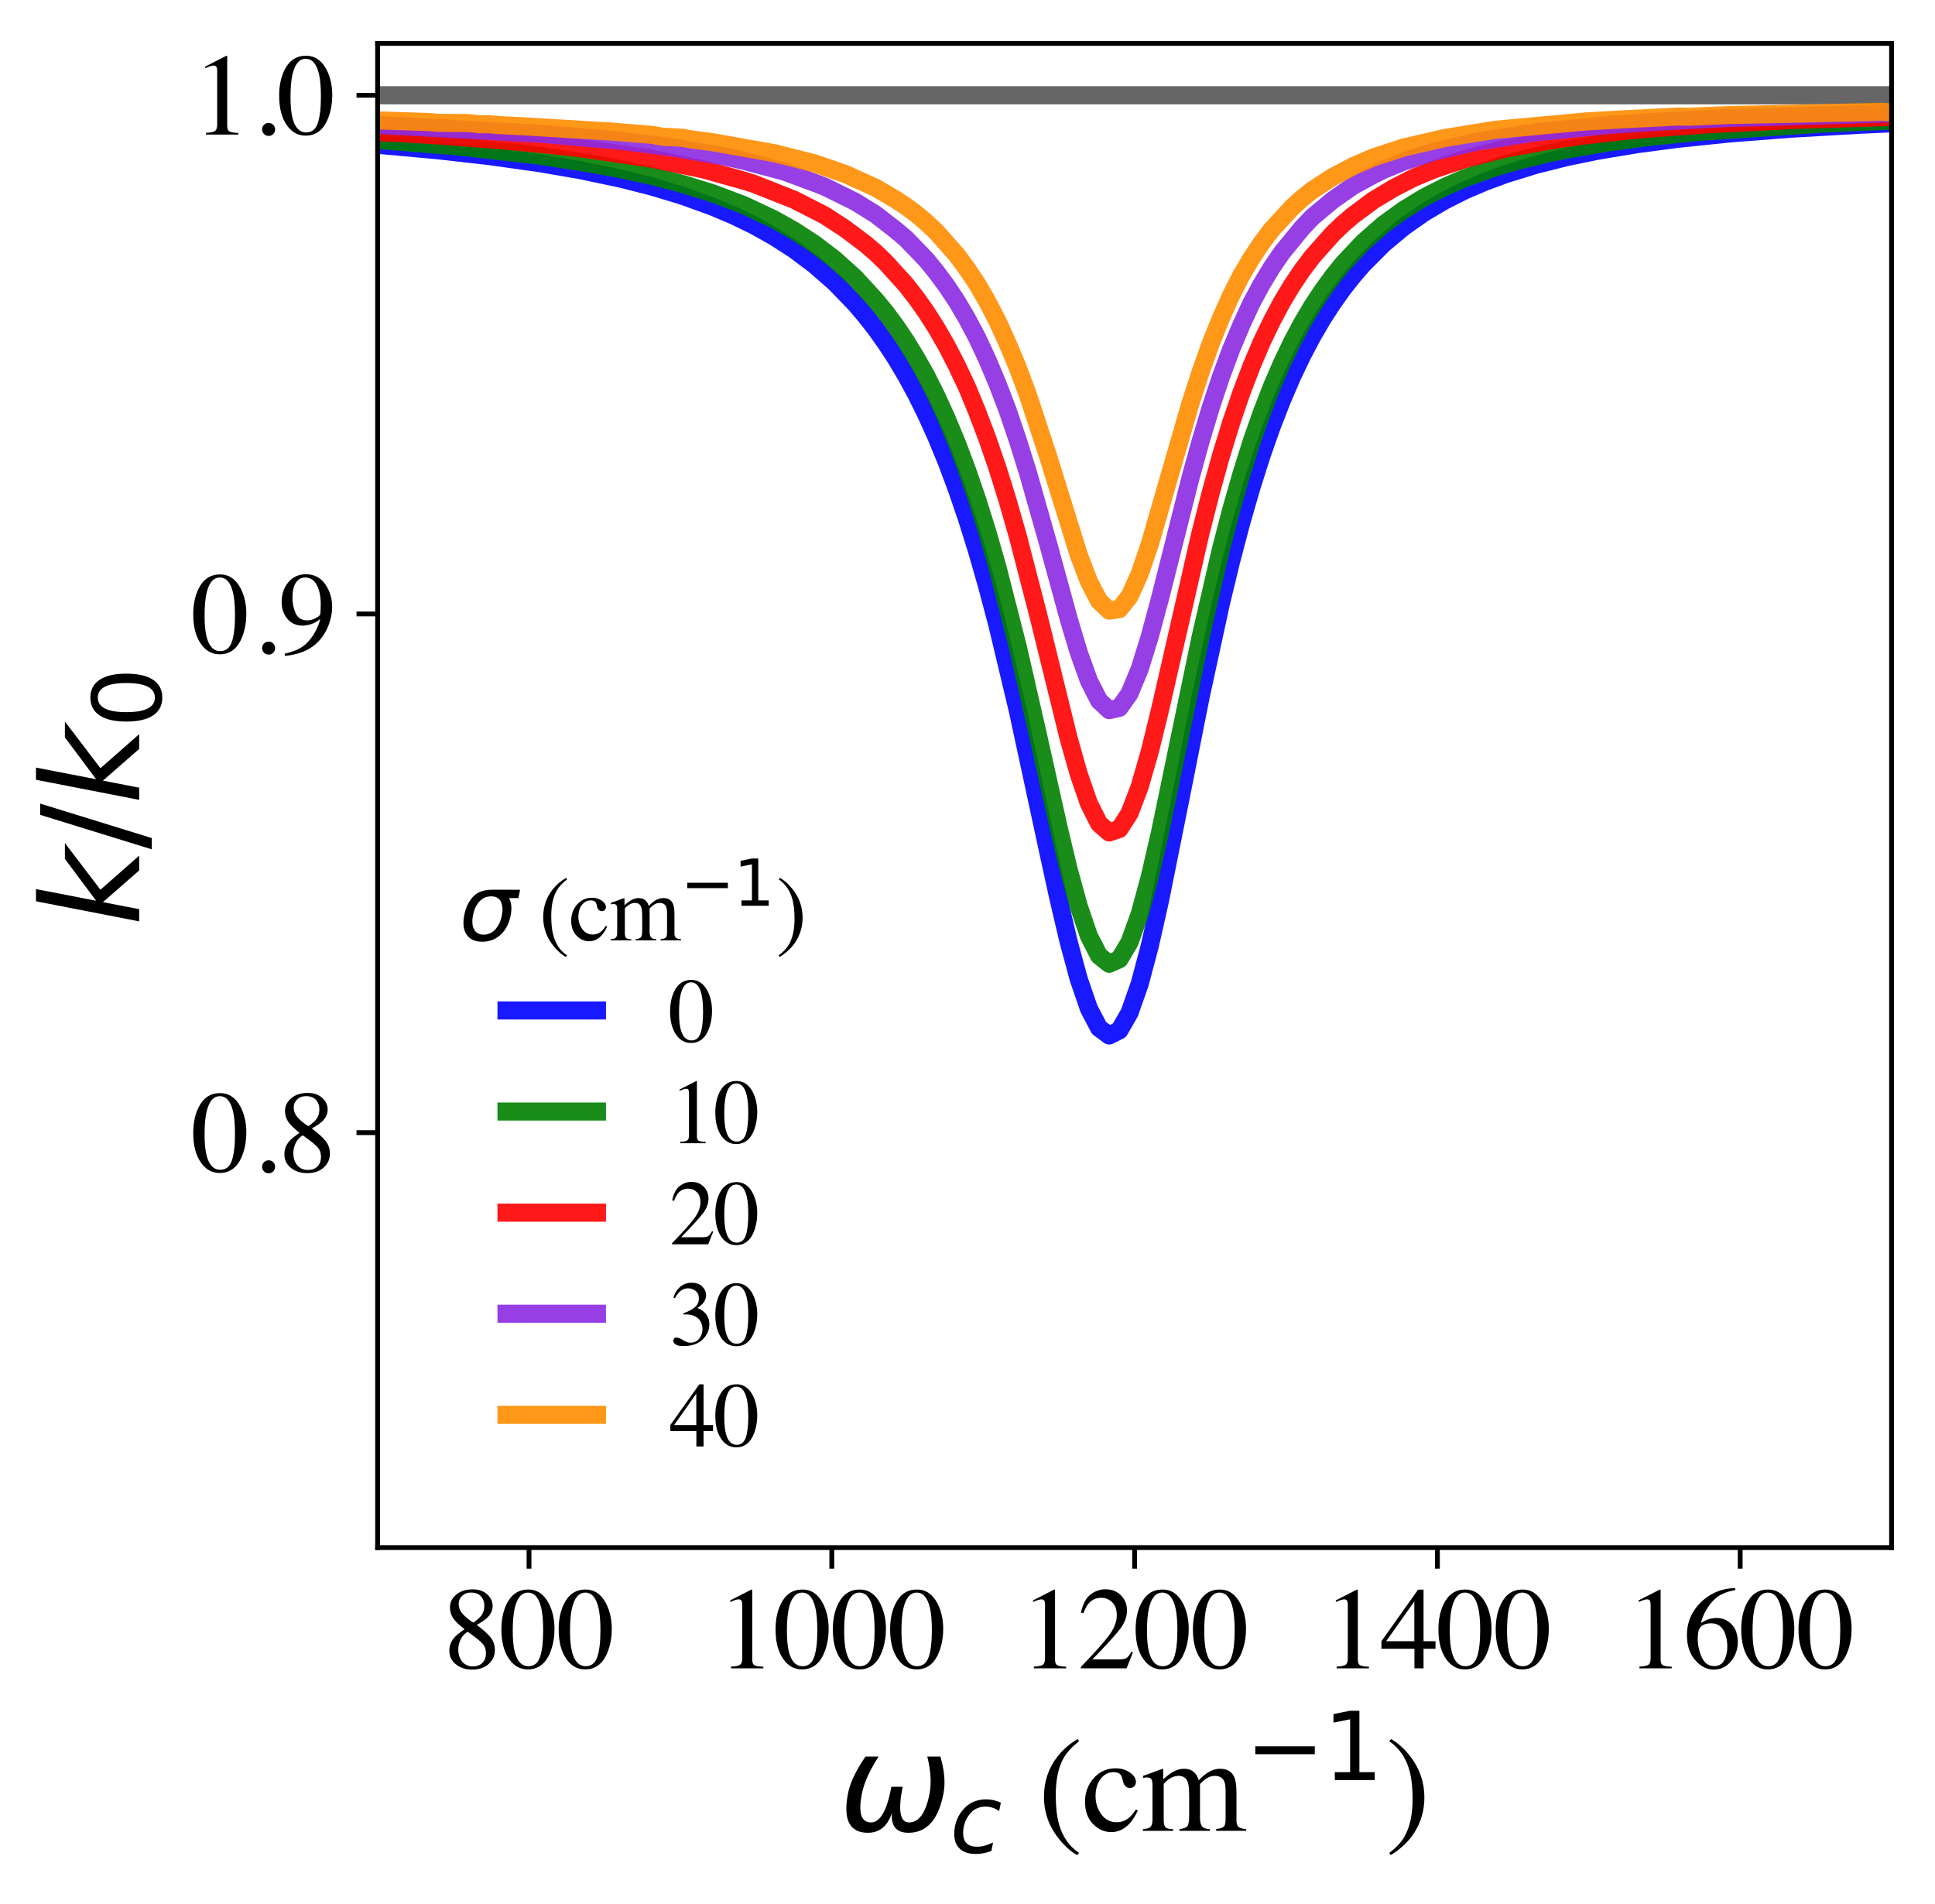 <?xml version="1.0" encoding="utf-8" standalone="no"?>
<!DOCTYPE svg PUBLIC "-//W3C//DTD SVG 1.1//EN"
  "http://www.w3.org/Graphics/SVG/1.1/DTD/svg11.dtd">
<svg xmlns:xlink="http://www.w3.org/1999/xlink" width="320.93pt" height="315.805pt" viewBox="0 0 320.93 315.805" xmlns="http://www.w3.org/2000/svg" version="1.1">
 <defs>
  <style type="text/css">*{stroke-linejoin: round; stroke-linecap: butt}</style>
 </defs>
 <g id="figure_1">
  <g id="patch_1">
   <path d="M 0 315.805 
L 320.93 315.805 
L 320.93 0 
L 0 0 
z
" style="fill: #ffffff"/>
  </g>
  <g id="axes_1">
   <g id="patch_2">
    <path d="M 62.63 256.68 
L 313.73 256.68 
L 313.73 7.2 
L 62.63 7.2 
z
" style="fill: #ffffff"/>
   </g>
   <g id="matplotlib.axis_1">
    <g id="xtick_1">
     <g id="line2d_1">
      <defs>
       <path id="m8c1d1e5b30" d="M 0 0 
L 0 3.5 
" style="stroke: #000000; stroke-width: 0.8"/>
      </defs>
      <g>
       <use xlink:href="#m8c1d1e5b30" x="87.74" y="256.68" style="stroke: #000000; stroke-width: 0.8"/>
      </g>
     </g>
     <g id="text_1">
      <!-- 800 -->
      <g transform="translate(73.49 276.707) scale(0.19 -0.19)">
       <defs>
        <path id="Times-Roman-38" d="M 1609 106 
Q 1969 106 2153 306 
Q 2338 506 2338 806 
Q 2338 1147 2142 1358 
Q 1947 1569 1341 1997 
Q 1072 1828 950 1559 
Q 828 1291 828 1041 
Q 828 613 1048 359 
Q 1269 106 1609 106 
z
M 1650 2494 
Q 1944 2700 2056 2841 
Q 2250 3081 2250 3422 
Q 2250 3719 2067 3926 
Q 1884 4134 1513 4134 
Q 1225 4134 1037 3953 
Q 850 3772 850 3513 
Q 850 3219 1070 2967 
Q 1291 2716 1650 2494 
z
M 1169 2131 
Q 756 2463 606 2659 
Q 375 2959 375 3322 
Q 375 3734 717 4021 
Q 1059 4309 1606 4309 
Q 2109 4309 2406 4037 
Q 2703 3766 2703 3406 
Q 2703 3041 2400 2750 
Q 2225 2584 1834 2369 
Q 2366 1975 2595 1683 
Q 2825 1391 2825 994 
Q 2825 544 2486 237 
Q 2147 -69 1578 -69 
Q 1069 -69 705 214 
Q 341 497 341 959 
Q 341 1356 594 1659 
Q 759 1856 1169 2131 
z
" transform="scale(0.016)"/>
        <path id="Times-Roman-30" d="M 1531 116 
Q 1991 116 2162 619 
Q 2334 1122 2334 2075 
Q 2334 2834 2231 3288 
Q 2038 4131 1506 4131 
Q 975 4131 778 3263 
Q 675 2800 675 2044 
Q 675 1334 781 909 
Q 981 116 1531 116 
z
M 1522 4300 
Q 2241 4300 2638 3547 
Q 2953 2938 2953 2147 
Q 2953 1525 2759 975 
Q 2394 -59 1494 -59 
Q 878 -59 481 500 
Q 56 1097 56 2122 
Q 56 2928 341 3509 
Q 725 4300 1522 4300 
z
" transform="scale(0.016)"/>
       </defs>
       <use xlink:href="#Times-Roman-38"/>
       <use xlink:href="#Times-Roman-30" x="50"/>
       <use xlink:href="#Times-Roman-30" x="100"/>
      </g>
     </g>
    </g>
    <g id="xtick_2">
     <g id="line2d_2">
      <g>
       <use xlink:href="#m8c1d1e5b30" x="137.96" y="256.68" style="stroke: #000000; stroke-width: 0.8"/>
      </g>
     </g>
     <g id="text_2">
      <!-- 1000 -->
      <g transform="translate(118.96 276.707) scale(0.19 -0.19)">
       <defs>
        <path id="Times-Roman-31" d="M 1894 4294 
Q 1906 4278 1907 4270 
Q 1909 4263 1909 4234 
L 1909 472 
Q 1909 231 2037 165 
Q 2166 100 2516 88 
L 2516 0 
L 753 0 
L 753 94 
Q 1131 113 1247 197 
Q 1363 281 1363 563 
L 1363 3456 
Q 1363 3606 1325 3684 
Q 1288 3763 1163 3763 
Q 1081 3763 951 3717 
Q 822 3672 709 3622 
L 709 3709 
L 1856 4294 
L 1894 4294 
z
" transform="scale(0.016)"/>
       </defs>
       <use xlink:href="#Times-Roman-31"/>
       <use xlink:href="#Times-Roman-30" x="50"/>
       <use xlink:href="#Times-Roman-30" x="100"/>
       <use xlink:href="#Times-Roman-30" x="150"/>
      </g>
     </g>
    </g>
    <g id="xtick_3">
     <g id="line2d_3">
      <g>
       <use xlink:href="#m8c1d1e5b30" x="188.18" y="256.68" style="stroke: #000000; stroke-width: 0.8"/>
      </g>
     </g>
     <g id="text_3">
      <!-- 1200 -->
      <g transform="translate(169.18 276.707) scale(0.19 -0.19)">
       <defs>
        <path id="Times-Roman-32" d="M 191 72 
Q 1334 1259 1743 1815 
Q 2153 2372 2153 2900 
Q 2153 3363 1903 3605 
Q 1653 3847 1306 3847 
Q 878 3847 613 3534 
Q 466 3363 331 3006 
L 197 3034 
Q 353 3753 726 4033 
Q 1100 4313 1528 4313 
Q 2056 4313 2382 3980 
Q 2709 3647 2709 3166 
Q 2709 2653 2356 2178 
Q 2003 1703 822 488 
L 2256 488 
Q 2556 488 2678 559 
Q 2800 631 2953 909 
L 3034 872 
L 2688 0 
L 191 0 
L 191 72 
z
" transform="scale(0.016)"/>
       </defs>
       <use xlink:href="#Times-Roman-31"/>
       <use xlink:href="#Times-Roman-32" x="50"/>
       <use xlink:href="#Times-Roman-30" x="100"/>
       <use xlink:href="#Times-Roman-30" x="150"/>
      </g>
     </g>
    </g>
    <g id="xtick_4">
     <g id="line2d_4">
      <g>
       <use xlink:href="#m8c1d1e5b30" x="238.4" y="256.68" style="stroke: #000000; stroke-width: 0.8"/>
      </g>
     </g>
     <g id="text_4">
      <!-- 1400 -->
      <g transform="translate(219.4 276.707) scale(0.19 -0.19)">
       <defs>
        <path id="Times-Roman-34" d="M 1866 3650 
L 331 1481 
L 1866 1481 
L 1866 3650 
z
M 2072 4294 
L 2369 4294 
L 2369 1481 
L 3022 1481 
L 3022 1066 
L 2369 1066 
L 2369 0 
L 1872 0 
L 1872 1066 
L 72 1066 
L 72 1481 
L 2072 4294 
z
" transform="scale(0.016)"/>
       </defs>
       <use xlink:href="#Times-Roman-31"/>
       <use xlink:href="#Times-Roman-34" x="50"/>
       <use xlink:href="#Times-Roman-30" x="100"/>
       <use xlink:href="#Times-Roman-30" x="150"/>
      </g>
     </g>
    </g>
    <g id="xtick_5">
     <g id="line2d_5">
      <g>
       <use xlink:href="#m8c1d1e5b30" x="288.62" y="256.68" style="stroke: #000000; stroke-width: 0.8"/>
      </g>
     </g>
     <g id="text_5">
      <!-- 1600 -->
      <g transform="translate(269.62 276.707) scale(0.19 -0.19)">
       <defs>
        <path id="Times-Roman-36" d="M 2994 1422 
Q 2994 850 2626 390 
Q 2259 -69 1672 -69 
Q 1122 -69 670 447 
Q 219 963 219 1819 
Q 219 2922 1094 3713 
Q 1875 4375 2850 4375 
L 2866 4272 
Q 2475 4200 2192 4076 
Q 1909 3953 1688 3731 
Q 1459 3506 1259 3159 
Q 1059 2813 984 2472 
Q 1178 2591 1319 2647 
Q 1569 2747 1822 2747 
Q 2319 2747 2656 2403 
Q 2994 2059 2994 1422 
z
M 2422 1181 
Q 2422 1597 2291 1919 
Q 2072 2456 1547 2456 
Q 1063 2456 903 2169 
Q 809 2000 809 1606 
Q 809 1097 1026 609 
Q 1244 122 1713 122 
Q 2084 122 2253 439 
Q 2422 756 2422 1181 
z
" transform="scale(0.016)"/>
       </defs>
       <use xlink:href="#Times-Roman-31"/>
       <use xlink:href="#Times-Roman-36" x="50"/>
       <use xlink:href="#Times-Roman-30" x="100"/>
       <use xlink:href="#Times-Roman-30" x="150"/>
      </g>
     </g>
    </g>
    <g id="text_6">
     <!-- $\omega_c$ (cm$^{-1}$) -->
     <g transform="translate(139.12 303.813) scale(0.22 -0.22)">
      <defs>
       <path id="DejaVuSans-Oblique-3c9" d="M 1369 -91 
Q 72 -91 434 1766 
Q 575 2500 1256 3500 
L 1875 3500 
Q 1231 2500 1088 1750 
Q 819 397 1519 397 
Q 2166 397 2478 2078 
L 3009 2078 
Q 2669 388 3316 397 
Q 4013 403 4275 1750 
Q 4419 2500 4169 3500 
L 4788 3500 
Q 5075 2500 4934 1766 
Q 4578 -94 3278 -91 
Q 2428 -88 2503 844 
Q 2194 -91 1369 -91 
z
" transform="scale(0.016)"/>
       <path id="DejaVuSans-Oblique-63" d="M 3431 3366 
L 3316 2797 
Q 3109 2947 2876 3022 
Q 2644 3097 2394 3097 
Q 2119 3097 1870 3000 
Q 1622 2903 1453 2725 
Q 1184 2453 1037 2087 
Q 891 1722 891 1331 
Q 891 859 1127 628 
Q 1363 397 1844 397 
Q 2081 397 2348 469 
Q 2616 541 2906 684 
L 2797 116 
Q 2547 13 2283 -39 
Q 2019 -91 1741 -91 
Q 1044 -91 669 257 
Q 294 606 294 1253 
Q 294 1797 489 2255 
Q 684 2713 1069 3078 
Q 1331 3328 1684 3456 
Q 2038 3584 2456 3584 
Q 2700 3584 2940 3529 
Q 3181 3475 3431 3366 
z
" transform="scale(0.016)"/>
       <path id="Times-Roman-20" transform="scale(0.016)"/>
       <path id="Times-Roman-28" d="M 294 1606 
Q 294 2694 944 3516 
Q 1344 4019 1888 4325 
L 1947 4222 
Q 1444 3822 1228 3444 
Q 850 2784 850 1688 
Q 850 875 994 347 
Q 1247 -578 1947 -1038 
L 1866 -1141 
Q 1481 -956 1034 -419 
Q 294 472 294 1606 
z
" transform="scale(0.016)"/>
       <path id="Times-Roman-63" d="M 1591 2947 
Q 1981 2947 2264 2745 
Q 2547 2544 2547 2303 
Q 2547 2200 2475 2111 
Q 2403 2022 2253 2022 
Q 2144 2022 2061 2097 
Q 1978 2172 1941 2316 
L 1903 2466 
Q 1863 2631 1763 2700 
Q 1659 2766 1491 2766 
Q 1134 2766 889 2455 
Q 644 2144 644 1628 
Q 644 1156 914 781 
Q 1184 406 1644 406 
Q 1969 406 2222 619 
Q 2366 741 2547 1006 
L 2634 953 
Q 2456 578 2259 359 
Q 1881 -59 1384 -59 
Q 897 -59 522 325 
Q 147 709 147 1369 
Q 147 2016 556 2481 
Q 966 2947 1591 2947 
z
M 1453 2947 
L 1453 2947 
z
" transform="scale(0.016)"/>
       <path id="Times-Roman-6d" d="M 103 81 
Q 347 103 428 163 
Q 553 253 553 525 
L 553 2141 
Q 553 2372 492 2444 
Q 431 2516 291 2516 
Q 225 2516 192 2509 
Q 159 2503 116 2488 
L 116 2597 
L 341 2672 
Q 463 2713 741 2819 
Q 1019 2925 1034 2925 
Q 1050 2925 1053 2909 
Q 1056 2894 1056 2850 
L 1056 2428 
Q 1366 2709 1591 2817 
Q 1816 2925 2053 2925 
Q 2375 2925 2566 2706 
Q 2666 2588 2731 2384 
Q 2963 2619 3134 2731 
Q 3431 2925 3741 2925 
Q 4244 2925 4413 2516 
Q 4509 2284 4509 1784 
L 4509 488 
Q 4509 266 4607 186 
Q 4706 106 4963 81 
L 4963 0 
L 3553 0 
L 3553 88 
Q 3825 113 3911 197 
Q 3997 281 3997 541 
L 3997 1888 
Q 3997 2191 3931 2334 
Q 3816 2591 3478 2591 
Q 3275 2591 3075 2456 
Q 2959 2378 2791 2206 
L 2791 606 
Q 2791 353 2880 222 
Q 2969 91 3256 81 
L 3256 0 
L 1822 0 
L 1822 81 
Q 2119 119 2200 225 
Q 2281 331 2281 747 
L 2281 1622 
Q 2281 2103 2219 2284 
Q 2116 2591 1781 2591 
Q 1591 2591 1406 2486 
Q 1222 2381 1081 2213 
L 1081 503 
Q 1081 266 1164 175 
Q 1247 84 1525 81 
L 1525 0 
L 103 0 
L 103 81 
z
" transform="scale(0.016)"/>
       <path id="DejaVuSans-2212" d="M 678 2272 
L 4684 2272 
L 4684 1741 
L 678 1741 
L 678 2272 
z
" transform="scale(0.016)"/>
       <path id="DejaVuSans-31" d="M 794 531 
L 1825 531 
L 1825 4091 
L 703 3866 
L 703 4441 
L 1819 4666 
L 2450 4666 
L 2450 531 
L 3481 531 
L 3481 0 
L 794 0 
L 794 531 
z
" transform="scale(0.016)"/>
       <path id="Times-Roman-29" d="M 1822 1575 
Q 1822 1109 1700 693 
Q 1578 278 1344 -91 
Q 1097 -484 684 -825 
Q 413 -1050 228 -1141 
L 169 -1038 
Q 650 -672 872 -291 
Q 1266 384 1266 1494 
Q 1266 2391 1084 2959 
Q 831 3763 169 4222 
L 250 4325 
Q 744 4050 1169 3494 
Q 1822 2638 1822 1575 
z
" transform="scale(0.016)"/>
      </defs>
      <use xlink:href="#DejaVuSans-Oblique-3c9" transform="translate(0 0.684)"/>
      <use xlink:href="#DejaVuSans-Oblique-63" transform="translate(83.74 -15.722) scale(0.7)"/>
      <use xlink:href="#Times-Roman-20" transform="translate(124.961 0.684)"/>
      <use xlink:href="#Times-Roman-28" transform="translate(149.961 0.684)"/>
      <use xlink:href="#Times-Roman-63" transform="translate(183.262 0.684)"/>
      <use xlink:href="#Times-Roman-6d" transform="translate(227.646 0.684)"/>
      <use xlink:href="#DejaVuSans-2212" transform="translate(306.387 38.966) scale(0.7)"/>
      <use xlink:href="#DejaVuSans-31" transform="translate(365.039 38.966) scale(0.7)"/>
      <use xlink:href="#Times-Roman-29" transform="translate(412.31 0.684)"/>
     </g>
    </g>
   </g>
   <g id="matplotlib.axis_2">
    <g id="ytick_1">
     <g id="line2d_6">
      <defs>
       <path id="m632e5ff32b" d="M 0 0 
L -3.5 0 
" style="stroke: #000000; stroke-width: 0.8"/>
      </defs>
      <g>
       <use xlink:href="#m632e5ff32b" x="62.63" y="187.858" style="stroke: #000000; stroke-width: 0.8"/>
      </g>
     </g>
     <g id="text_7">
      <!-- 0.8 -->
      <g transform="translate(31.88 194.371) scale(0.19 -0.19)">
       <defs>
        <path id="Times-Roman-2e" d="M 1044 -75 
Q 894 -75 791 29 
Q 688 134 688 281 
Q 688 428 792 531 
Q 897 634 1044 634 
Q 1191 634 1294 531 
Q 1397 428 1397 281 
Q 1397 134 1295 29 
Q 1194 -75 1044 -75 
z
" transform="scale(0.016)"/>
       </defs>
       <use xlink:href="#Times-Roman-30"/>
       <use xlink:href="#Times-Roman-2e" x="50"/>
       <use xlink:href="#Times-Roman-38" x="75"/>
      </g>
     </g>
    </g>
    <g id="ytick_2">
     <g id="line2d_7">
      <g>
       <use xlink:href="#m632e5ff32b" x="62.63" y="101.83" style="stroke: #000000; stroke-width: 0.8"/>
      </g>
     </g>
     <g id="text_8">
      <!-- 0.9 -->
      <g transform="translate(31.88 108.344) scale(0.19 -0.19)">
       <defs>
        <path id="Times-Roman-39" d="M 1597 1791 
Q 1809 1791 2036 1909 
Q 2263 2028 2294 2109 
Q 2306 2141 2315 2342 
Q 2325 2544 2325 2669 
Q 2325 3319 2106 3725 
Q 1888 4131 1466 4131 
Q 1159 4131 970 3853 
Q 781 3575 781 3022 
Q 781 2566 957 2178 
Q 1134 1791 1597 1791 
z
M 1509 4309 
Q 2197 4309 2572 3761 
Q 2947 3213 2947 2538 
Q 2947 2063 2769 1572 
Q 2591 1081 2250 697 
Q 1853 253 1244 38 
Q 903 -84 384 -150 
L 353 -25 
Q 678 50 894 134 
Q 1281 288 1516 509 
Q 1847 825 2045 1214 
Q 2244 1603 2294 1866 
L 2184 1784 
Q 1953 1609 1641 1544 
Q 1478 1506 1344 1506 
Q 813 1506 502 1882 
Q 191 2259 191 2781 
Q 191 3447 561 3878 
Q 931 4309 1509 4309 
z
" transform="scale(0.016)"/>
       </defs>
       <use xlink:href="#Times-Roman-30"/>
       <use xlink:href="#Times-Roman-2e" x="50"/>
       <use xlink:href="#Times-Roman-39" x="75"/>
      </g>
     </g>
    </g>
    <g id="ytick_3">
     <g id="line2d_8">
      <g>
       <use xlink:href="#m632e5ff32b" x="62.63" y="15.803" style="stroke: #000000; stroke-width: 0.8"/>
      </g>
     </g>
     <g id="text_9">
      <!-- 1.0 -->
      <g transform="translate(31.88 22.316) scale(0.19 -0.19)">
       <use xlink:href="#Times-Roman-31"/>
       <use xlink:href="#Times-Roman-2e" x="50"/>
       <use xlink:href="#Times-Roman-30" x="75"/>
      </g>
     </g>
    </g>
    <g id="text_10">
     <!-- $k/k_0$ -->
     <g transform="translate(23.088 153.61) rotate(-90) scale(0.22 -0.22)">
      <defs>
       <path id="DejaVuSans-Oblique-6b" d="M 1172 4863 
L 1747 4863 
L 1197 2028 
L 3169 3500 
L 3916 3500 
L 1716 1825 
L 3322 0 
L 2625 0 
L 1131 1709 
L 800 0 
L 225 0 
L 1172 4863 
z
" transform="scale(0.016)"/>
       <path id="DejaVuSans-2f" d="M 1625 4666 
L 2156 4666 
L 531 -594 
L 0 -594 
L 1625 4666 
z
" transform="scale(0.016)"/>
       <path id="DejaVuSans-30" d="M 2034 4250 
Q 1547 4250 1301 3770 
Q 1056 3291 1056 2328 
Q 1056 1369 1301 889 
Q 1547 409 2034 409 
Q 2525 409 2770 889 
Q 3016 1369 3016 2328 
Q 3016 3291 2770 3770 
Q 2525 4250 2034 4250 
z
M 2034 4750 
Q 2819 4750 3233 4129 
Q 3647 3509 3647 2328 
Q 3647 1150 3233 529 
Q 2819 -91 2034 -91 
Q 1250 -91 836 529 
Q 422 1150 422 2328 
Q 422 3509 836 4129 
Q 1250 4750 2034 4750 
z
" transform="scale(0.016)"/>
      </defs>
      <use xlink:href="#DejaVuSans-Oblique-6b" transform="translate(0 0.016)"/>
      <use xlink:href="#DejaVuSans-2f" transform="translate(57.91 0.016)"/>
      <use xlink:href="#DejaVuSans-Oblique-6b" transform="translate(91.602 0.016)"/>
      <use xlink:href="#DejaVuSans-30" transform="translate(149.512 -16.391) scale(0.7)"/>
     </g>
    </g>
   </g>
   <g id="line2d_9">
    <path d="M 62.63 15.803 
L 313.73 15.803 
" clip-path="url(#p5397945587)" style="fill: none; stroke: #000000; stroke-opacity: 0.6; stroke-width: 3; stroke-linecap: square"/>
   </g>
   <g id="line2d_10">
    <path d="M 62.63 24.011 
L 72.741 24.935 
L 81.168 25.889 
L 89.594 27.071 
L 96.335 28.235 
L 103.076 29.657 
L 108.131 30.942 
L 113.187 32.467 
L 118.243 34.295 
L 121.613 35.723 
L 124.984 37.355 
L 128.354 39.23 
L 131.725 41.399 
L 135.095 43.922 
L 138.466 46.877 
L 141.836 50.359 
L 143.521 52.336 
L 145.207 54.492 
L 146.892 56.848 
L 148.577 59.426 
L 150.262 62.25 
L 151.947 65.348 
L 153.633 68.748 
L 155.318 72.482 
L 157.003 76.583 
L 158.688 81.084 
L 160.374 86.018 
L 162.059 91.414 
L 163.744 97.292 
L 165.429 103.662 
L 168.8 117.807 
L 173.856 141.283 
L 175.541 148.991 
L 177.226 156.15 
L 178.911 162.378 
L 180.596 167.282 
L 182.282 170.496 
L 183.967 171.745 
L 185.652 170.894 
L 187.337 167.975 
L 189.023 163.184 
L 190.708 156.846 
L 192.393 149.359 
L 195.764 132.564 
L 199.134 115.564 
L 202.504 100.037 
L 204.19 93.068 
L 205.875 86.666 
L 207.56 80.825 
L 209.245 75.52 
L 210.931 70.718 
L 212.616 66.379 
L 214.301 62.462 
L 215.986 58.927 
L 217.672 55.736 
L 219.357 52.853 
L 221.042 50.247 
L 222.727 47.888 
L 224.413 45.748 
L 226.098 43.806 
L 229.468 40.429 
L 232.839 37.618 
L 236.209 35.26 
L 239.58 33.27 
L 242.95 31.579 
L 246.321 30.133 
L 249.691 28.89 
L 254.747 27.331 
L 259.802 26.063 
L 264.858 25.021 
L 271.599 23.9 
L 278.34 23.013 
L 286.766 22.145 
L 296.878 21.357 
L 308.674 20.679 
L 313.73 20.446 
L 313.73 20.446 
" clip-path="url(#p5397945587)" style="fill: none; stroke: #0000ff; stroke-opacity: 0.9; stroke-width: 3; stroke-linecap: square"/>
   </g>
   <g id="line2d_11">
    <path d="M 62.63 23.216 
L 76.112 24.301 
L 89.594 25.831 
L 98.02 27.146 
L 103.076 28.09 
L 108.131 29.184 
L 113.187 30.513 
L 118.243 32.084 
L 123.298 33.994 
L 128.354 36.372 
L 131.725 38.272 
L 135.095 40.462 
L 138.466 43.046 
L 141.836 46.088 
L 145.207 49.76 
L 146.892 51.808 
L 148.577 54.085 
L 150.262 56.589 
L 151.947 59.342 
L 153.633 62.338 
L 155.318 65.706 
L 157.003 69.402 
L 158.688 73.454 
L 160.374 77.923 
L 162.059 82.828 
L 163.744 88.195 
L 165.429 94.07 
L 168.8 107.252 
L 172.17 121.995 
L 175.541 137.091 
L 177.226 144.133 
L 178.911 150.3 
L 180.596 155.235 
L 182.282 158.514 
L 183.967 159.854 
L 185.652 159.1 
L 187.337 156.277 
L 189.023 151.596 
L 190.708 145.388 
L 192.393 138.078 
L 195.764 121.831 
L 199.134 105.638 
L 202.504 91.058 
L 204.19 84.592 
L 205.875 78.696 
L 207.56 73.333 
L 209.245 68.509 
L 210.931 64.156 
L 212.616 60.251 
L 214.301 56.734 
L 215.986 53.565 
L 217.672 50.725 
L 219.357 48.188 
L 221.042 45.871 
L 222.727 43.774 
L 226.098 40.189 
L 229.468 37.233 
L 232.839 34.795 
L 236.209 32.734 
L 239.58 31.028 
L 242.95 29.547 
L 248.006 27.749 
L 251.376 26.757 
L 256.432 25.507 
L 259.802 24.821 
L 266.543 23.659 
L 273.284 22.743 
L 281.711 21.882 
L 301.933 20.531 
L 310.36 20.149 
L 313.73 20.021 
L 313.73 20.021 
" clip-path="url(#p5397945587)" style="fill: none; stroke: #008000; stroke-opacity: 0.9; stroke-width: 3; stroke-linecap: square"/>
   </g>
   <g id="line2d_12">
    <path d="M 62.63 21.931 
L 66 22.056 
L 72.741 22.475 
L 82.853 23.222 
L 91.279 24.034 
L 96.335 24.594 
L 108.131 26.332 
L 116.558 28.07 
L 123.298 29.947 
L 124.984 30.472 
L 131.725 33.138 
L 135.095 34.866 
L 136.78 35.725 
L 140.151 37.925 
L 143.521 40.455 
L 145.207 41.893 
L 146.892 43.52 
L 150.262 47.238 
L 151.947 49.403 
L 153.633 51.778 
L 155.318 54.435 
L 157.003 57.355 
L 158.688 60.628 
L 160.374 64.197 
L 162.059 68.275 
L 163.744 72.715 
L 165.429 77.602 
L 167.115 83.012 
L 168.8 88.894 
L 172.17 101.891 
L 177.226 122.405 
L 178.911 128.376 
L 180.596 133.254 
L 182.282 136.598 
L 183.967 138.072 
L 185.652 137.502 
L 187.337 134.896 
L 189.023 130.472 
L 190.708 124.616 
L 192.393 117.743 
L 199.134 88.296 
L 200.819 81.674 
L 202.504 75.609 
L 204.19 70.107 
L 205.875 65.182 
L 207.56 60.755 
L 209.245 56.78 
L 210.931 53.272 
L 212.616 50.091 
L 214.301 47.3 
L 215.986 44.798 
L 217.672 42.563 
L 221.042 38.777 
L 222.727 37.161 
L 224.413 35.716 
L 227.783 33.219 
L 231.153 31.191 
L 234.524 29.463 
L 237.894 28.074 
L 242.95 26.372 
L 249.691 24.641 
L 258.117 23.125 
L 263.173 22.426 
L 269.914 21.667 
L 273.284 21.349 
L 283.396 20.604 
L 290.137 20.277 
L 296.878 19.915 
L 301.933 19.749 
L 313.73 19.4 
L 313.73 19.4 
" clip-path="url(#p5397945587)" style="fill: none; stroke: #ff0000; stroke-opacity: 0.9; stroke-width: 3; stroke-linecap: square"/>
   </g>
   <g id="line2d_13">
    <path d="M 62.63 20.721 
L 66 20.901 
L 89.594 22.173 
L 103.076 23.359 
L 111.502 24.452 
L 118.243 25.622 
L 119.928 25.906 
L 123.298 26.651 
L 130.039 28.447 
L 135.095 30.314 
L 136.78 30.967 
L 141.836 33.461 
L 145.207 35.556 
L 148.577 38.166 
L 150.262 39.592 
L 153.633 43.08 
L 155.318 45.158 
L 157.003 47.437 
L 158.688 49.973 
L 160.374 52.835 
L 162.059 56.016 
L 163.744 59.619 
L 165.429 63.63 
L 167.115 68.04 
L 168.8 73.008 
L 170.485 78.378 
L 173.856 90.229 
L 177.226 102.565 
L 178.911 108.192 
L 180.596 112.891 
L 182.282 116.202 
L 183.967 117.785 
L 185.652 117.401 
L 187.337 115.032 
L 189.023 110.954 
L 190.708 105.521 
L 192.393 99.253 
L 197.449 79.251 
L 199.134 73.166 
L 200.819 67.55 
L 202.504 62.475 
L 204.19 57.952 
L 205.875 53.92 
L 207.56 50.274 
L 209.245 47.144 
L 210.931 44.359 
L 212.616 41.896 
L 215.986 37.778 
L 217.672 36.011 
L 221.042 33.195 
L 224.413 30.827 
L 227.783 28.991 
L 229.468 28.164 
L 232.839 26.774 
L 237.894 25.134 
L 244.635 23.544 
L 254.747 21.93 
L 268.229 20.591 
L 269.914 20.535 
L 273.284 20.259 
L 286.766 19.559 
L 313.73 18.802 
L 313.73 18.802 
" clip-path="url(#p5397945587)" style="fill: none; stroke: #8a2be2; stroke-opacity: 0.9; stroke-width: 3; stroke-linecap: square"/>
   </g>
   <g id="line2d_14">
    <path d="M 62.63 19.973 
L 71.056 20.237 
L 72.741 20.373 
L 77.797 20.414 
L 79.482 20.613 
L 81.168 20.605 
L 82.853 20.762 
L 86.223 20.919 
L 101.39 21.822 
L 108.131 22.369 
L 109.817 22.674 
L 113.187 22.848 
L 114.872 23.163 
L 118.243 23.596 
L 128.354 25.397 
L 135.095 27.093 
L 140.151 28.845 
L 145.207 31.13 
L 148.577 33.109 
L 150.262 34.224 
L 151.947 35.471 
L 153.633 36.898 
L 155.318 38.483 
L 158.688 42.287 
L 160.374 44.581 
L 162.059 47.1 
L 163.744 49.996 
L 165.429 53.245 
L 167.115 56.966 
L 168.8 60.969 
L 170.485 65.51 
L 173.856 75.752 
L 178.911 92.017 
L 180.596 96.438 
L 182.282 99.671 
L 183.967 101.274 
L 185.652 101.033 
L 187.337 98.92 
L 189.023 95.176 
L 190.708 90.233 
L 194.078 78.526 
L 197.449 66.879 
L 199.134 61.691 
L 200.819 56.925 
L 202.504 52.759 
L 204.19 48.989 
L 205.875 45.676 
L 207.56 42.822 
L 209.245 40.292 
L 210.931 38.067 
L 214.301 34.402 
L 215.986 32.875 
L 217.672 31.527 
L 221.042 29.353 
L 224.413 27.565 
L 227.783 26.106 
L 232.839 24.457 
L 239.58 22.894 
L 248.006 21.526 
L 263.173 20.134 
L 269.914 19.75 
L 278.34 19.328 
L 280.025 19.364 
L 286.766 19.082 
L 298.563 18.844 
L 301.933 18.771 
L 310.36 18.588 
L 312.045 18.544 
L 313.73 18.636 
L 313.73 18.636 
" clip-path="url(#p5397945587)" style="fill: none; stroke: #ff8c00; stroke-opacity: 0.9; stroke-width: 3; stroke-linecap: square"/>
   </g>
   <g id="patch_3">
    <path d="M 62.63 256.68 
L 62.63 7.2 
" style="fill: none; stroke: #000000; stroke-width: 0.8; stroke-linejoin: miter; stroke-linecap: square"/>
   </g>
   <g id="patch_4">
    <path d="M 313.73 256.68 
L 313.73 7.2 
" style="fill: none; stroke: #000000; stroke-width: 0.8; stroke-linejoin: miter; stroke-linecap: square"/>
   </g>
   <g id="patch_5">
    <path d="M 62.63 256.68 
L 313.73 256.68 
" style="fill: none; stroke: #000000; stroke-width: 0.8; stroke-linejoin: miter; stroke-linecap: square"/>
   </g>
   <g id="patch_6">
    <path d="M 62.63 7.2 
L 313.73 7.2 
" style="fill: none; stroke: #000000; stroke-width: 0.8; stroke-linejoin: miter; stroke-linecap: square"/>
   </g>
   <g id="legend_1">
    <g id="text_11">
     <!-- $\sigma$ (cm$^{-1}$) -->
     <g transform="translate(76.13 156.077) scale(0.15 -0.15)">
      <defs>
       <path id="DejaVuSans-Oblique-3c3" d="M 2219 3044 
Q 1744 3044 1422 2700 
Q 1081 2341 969 1747 
Q 844 1119 1044 756 
Q 1241 397 1706 397 
Q 2166 397 2503 759 
Q 2844 1122 2966 1747 
Q 3075 2319 2881 2700 
Q 2700 3044 2219 3044 
z
M 2309 3503 
L 4219 3500 
L 4106 2925 
L 3463 2925 
Q 3706 2438 3575 1747 
Q 3406 888 2884 400 
Q 2359 -91 1609 -91 
Q 856 -91 525 400 
Q 194 888 363 1747 
Q 528 2609 1050 3097 
Q 1484 3503 2309 3503 
z
" transform="scale(0.016)"/>
      </defs>
      <use xlink:href="#DejaVuSans-Oblique-3c3" transform="translate(0 0.684)"/>
      <use xlink:href="#Times-Roman-20" transform="translate(63.379 0.684)"/>
      <use xlink:href="#Times-Roman-28" transform="translate(88.379 0.684)"/>
      <use xlink:href="#Times-Roman-63" transform="translate(121.68 0.684)"/>
      <use xlink:href="#Times-Roman-6d" transform="translate(166.064 0.684)"/>
      <use xlink:href="#DejaVuSans-2212" transform="translate(244.805 38.966) scale(0.7)"/>
      <use xlink:href="#DejaVuSans-31" transform="translate(303.457 38.966) scale(0.7)"/>
      <use xlink:href="#Times-Roman-29" transform="translate(350.728 0.684)"/>
     </g>
    </g>
    <g id="line2d_15">
     <path d="M 84.005 167.594 
L 91.505 167.594 
L 99.005 167.594 
" style="fill: none; stroke: #0000ff; stroke-opacity: 0.9; stroke-width: 3; stroke-linecap: square"/>
    </g>
    <g id="text_12">
     <!-- 0 -->
     <g transform="translate(111.005 172.844) scale(0.15 -0.15)">
      <use xlink:href="#Times-Roman-30"/>
     </g>
    </g>
    <g id="line2d_16">
     <path d="M 84.005 184.361 
L 91.505 184.361 
L 99.005 184.361 
" style="fill: none; stroke: #008000; stroke-opacity: 0.9; stroke-width: 3; stroke-linecap: square"/>
    </g>
    <g id="text_13">
     <!-- 10 -->
     <g transform="translate(111.005 189.611) scale(0.15 -0.15)">
      <use xlink:href="#Times-Roman-31"/>
      <use xlink:href="#Times-Roman-30" x="50"/>
     </g>
    </g>
    <g id="line2d_17">
     <path d="M 84.005 201.128 
L 91.505 201.128 
L 99.005 201.128 
" style="fill: none; stroke: #ff0000; stroke-opacity: 0.9; stroke-width: 3; stroke-linecap: square"/>
    </g>
    <g id="text_14">
     <!-- 20 -->
     <g transform="translate(111.005 206.378) scale(0.15 -0.15)">
      <use xlink:href="#Times-Roman-32"/>
      <use xlink:href="#Times-Roman-30" x="50"/>
     </g>
    </g>
    <g id="line2d_18">
     <path d="M 84.005 217.896 
L 91.505 217.896 
L 99.005 217.896 
" style="fill: none; stroke: #8a2be2; stroke-opacity: 0.9; stroke-width: 3; stroke-linecap: square"/>
    </g>
    <g id="text_15">
     <!-- 30 -->
     <g transform="translate(111.005 223.146) scale(0.15 -0.15)">
      <defs>
       <path id="Times-Roman-33" d="M 497 544 
Q 669 544 951 366 
Q 1234 188 1431 188 
Q 1869 188 2081 483 
Q 2294 778 2294 1125 
Q 2294 1459 2122 1713 
Q 1831 2141 1141 2141 
Q 1100 2141 1062 2139 
Q 1025 2138 975 2131 
L 969 2213 
Q 1469 2394 1756 2628 
Q 2044 2863 2044 3247 
Q 2044 3588 1817 3766 
Q 1591 3944 1300 3944 
Q 956 3944 694 3691 
Q 550 3553 384 3266 
L 288 3288 
Q 413 3763 753 4047 
Q 1094 4331 1541 4331 
Q 2019 4331 2280 4068 
Q 2541 3806 2541 3463 
Q 2541 3159 2325 2906 
Q 2203 2763 1947 2584 
Q 2247 2456 2428 2284 
Q 2769 1956 2769 1453 
Q 2769 859 2301 406 
Q 1834 -47 972 -47 
Q 588 -47 433 67 
Q 278 181 278 313 
Q 278 394 329 469 
Q 381 544 497 544 
z
" transform="scale(0.016)"/>
      </defs>
      <use xlink:href="#Times-Roman-33"/>
      <use xlink:href="#Times-Roman-30" x="50"/>
     </g>
    </g>
    <g id="line2d_19">
     <path d="M 84.005 234.663 
L 91.505 234.663 
L 99.005 234.663 
" style="fill: none; stroke: #ff8c00; stroke-opacity: 0.9; stroke-width: 3; stroke-linecap: square"/>
    </g>
    <g id="text_16">
     <!-- 40 -->
     <g transform="translate(111.005 239.913) scale(0.15 -0.15)">
      <use xlink:href="#Times-Roman-34"/>
      <use xlink:href="#Times-Roman-30" x="50"/>
     </g>
    </g>
   </g>
  </g>
 </g>
 <defs>
  <clipPath id="p5397945587">
   <rect x="62.63" y="7.2" width="251.1" height="249.48"/>
  </clipPath>
 </defs>
</svg>
